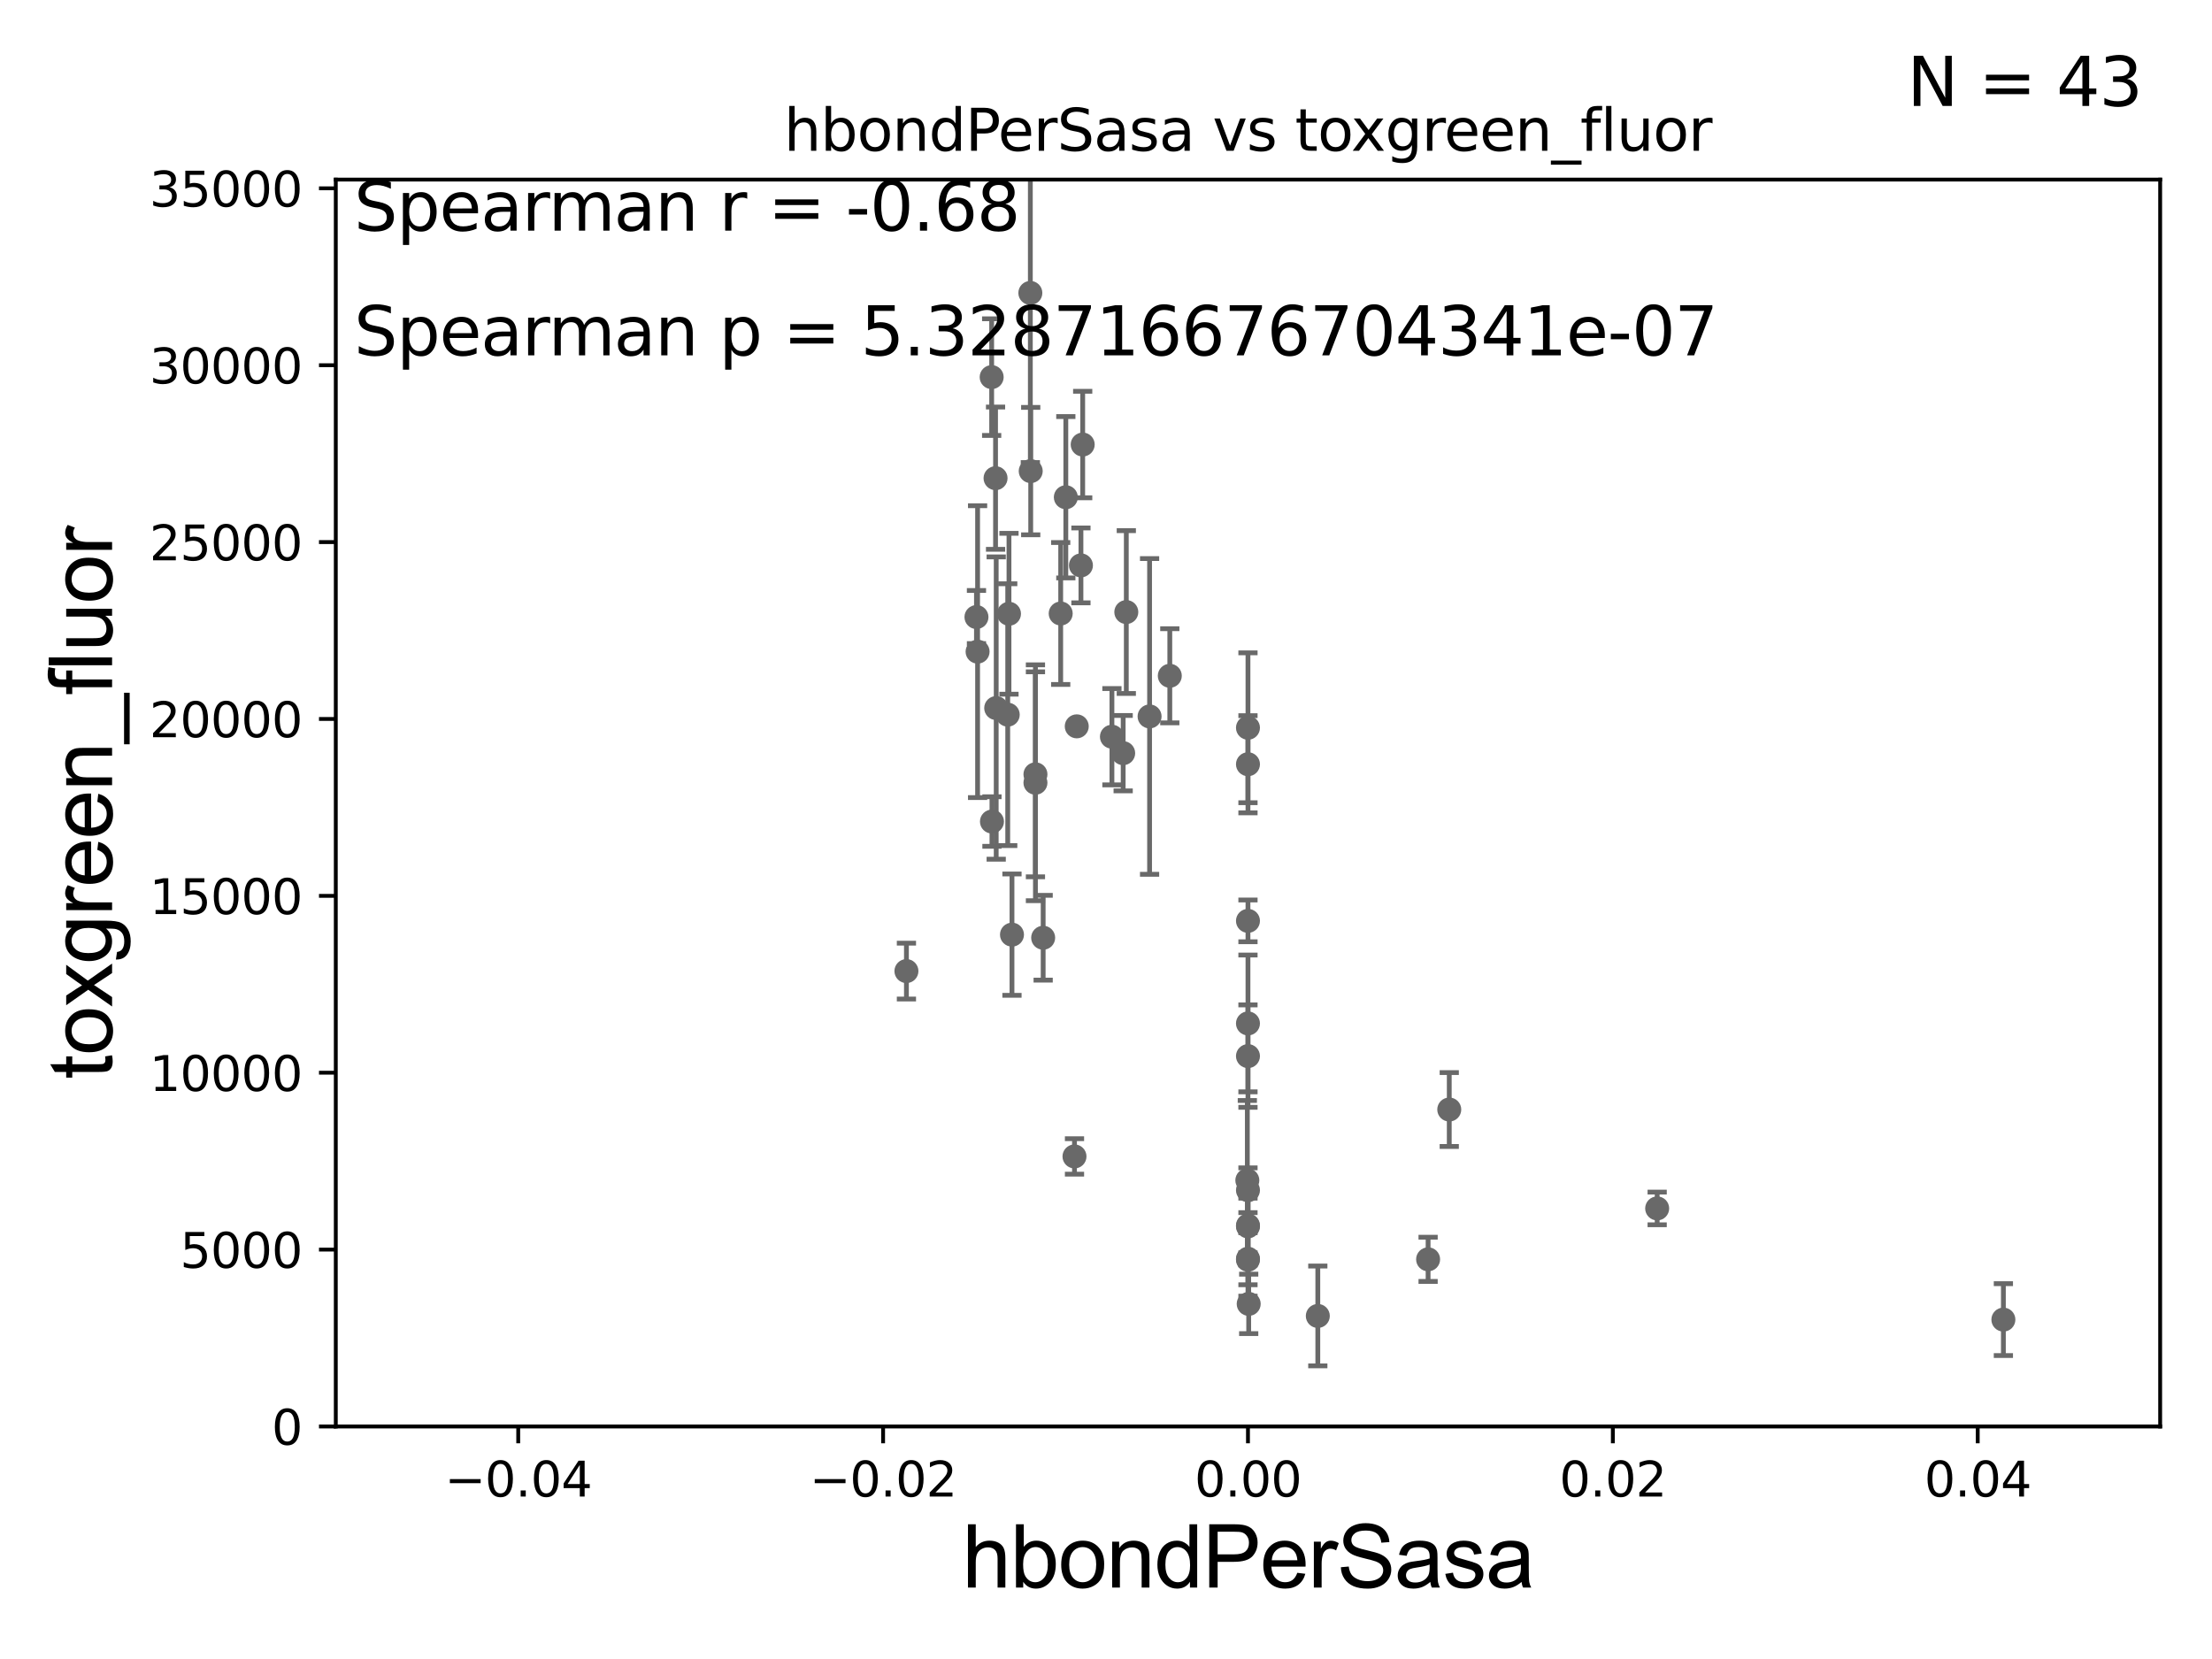 <?xml version="1.0" encoding="utf-8" standalone="no"?>
<!DOCTYPE svg PUBLIC "-//W3C//DTD SVG 1.1//EN"
  "http://www.w3.org/Graphics/SVG/1.1/DTD/svg11.dtd">
<svg xmlns:xlink="http://www.w3.org/1999/xlink" width="460.8pt" height="345.6pt" viewBox="0 0 460.8 345.6" xmlns="http://www.w3.org/2000/svg" version="1.1">
 <defs>
  <style type="text/css">*{stroke-linejoin: round; stroke-linecap: butt}</style>
 </defs>
 <g id="figure_1">
  <g id="patch_1">
   <path d="M 0 345.6 
L 460.8 345.6 
L 460.8 0 
L 0 0 
z
" style="fill: #ffffff"/>
  </g>
  <g id="axes_1">
   <g id="patch_2">
    <path d="M 69.95 297.16 
L 450 297.16 
L 450 37.411 
L 69.95 37.411 
z
" style="fill: #ffffff"/>
   </g>
   <g id="PathCollection_1">
    <defs>
     <path id="m11fe348f81" d="M 0 1.118 
C 0.297 1.118 0.581 1 0.791 0.791 
C 1 0.581 1.118 0.297 1.118 0 
C 1.118 -0.297 1 -0.581 0.791 -0.791 
C 0.581 -1 0.297 -1.118 0 -1.118 
C -0.297 -1.118 -0.581 -1 -0.791 -0.791 
C -1 -0.581 -1.118 -0.297 -1.118 0 
C -1.118 0.297 -1 0.581 -0.791 0.791 
C -0.581 1 -0.297 1.118 0 1.118 
z
" style="stroke: #696969"/>
    </defs>
    <g clip-path="url(#pf6b568d8c7)">
     <use xlink:href="#m11fe348f81" x="207.391" y="99.614" style="fill: #696969; stroke: #696969"/>
     <use xlink:href="#m11fe348f81" x="259.975" y="220.006" style="fill: #696969; stroke: #696969"/>
     <use xlink:href="#m11fe348f81" x="259.975" y="255.483" style="fill: #696969; stroke: #696969"/>
     <use xlink:href="#m11fe348f81" x="259.975" y="213.2" style="fill: #696969; stroke: #696969"/>
     <use xlink:href="#m11fe348f81" x="223.836" y="240.906" style="fill: #696969; stroke: #696969"/>
     <use xlink:href="#m11fe348f81" x="259.975" y="262.429" style="fill: #696969; stroke: #696969"/>
     <use xlink:href="#m11fe348f81" x="417.342" y="274.899" style="fill: #696969; stroke: #696969"/>
     <use xlink:href="#m11fe348f81" x="259.975" y="151.608" style="fill: #696969; stroke: #696969"/>
     <use xlink:href="#m11fe348f81" x="217.31" y="195.348" style="fill: #696969; stroke: #696969"/>
     <use xlink:href="#m11fe348f81" x="301.907" y="231.135" style="fill: #696969; stroke: #696969"/>
     <use xlink:href="#m11fe348f81" x="222.031" y="103.583" style="fill: #696969; stroke: #696969"/>
     <use xlink:href="#m11fe348f81" x="234.63" y="127.504" style="fill: #696969; stroke: #696969"/>
     <use xlink:href="#m11fe348f81" x="345.219" y="251.735" style="fill: #696969; stroke: #696969"/>
     <use xlink:href="#m11fe348f81" x="297.5" y="262.34" style="fill: #696969; stroke: #696969"/>
     <use xlink:href="#m11fe348f81" x="259.975" y="191.835" style="fill: #696969; stroke: #696969"/>
     <use xlink:href="#m11fe348f81" x="259.975" y="262.218" style="fill: #696969; stroke: #696969"/>
     <use xlink:href="#m11fe348f81" x="243.691" y="140.78" style="fill: #696969; stroke: #696969"/>
     <use xlink:href="#m11fe348f81" x="260.127" y="271.623" style="fill: #696969; stroke: #696969"/>
     <use xlink:href="#m11fe348f81" x="259.843" y="245.88" style="fill: #696969; stroke: #696969"/>
     <use xlink:href="#m11fe348f81" x="259.975" y="255.289" style="fill: #696969; stroke: #696969"/>
     <use xlink:href="#m11fe348f81" x="259.975" y="159.204" style="fill: #696969; stroke: #696969"/>
     <use xlink:href="#m11fe348f81" x="259.975" y="247.946" style="fill: #696969; stroke: #696969"/>
     <use xlink:href="#m11fe348f81" x="215.703" y="161.305" style="fill: #696969; stroke: #696969"/>
     <use xlink:href="#m11fe348f81" x="210.189" y="127.858" style="fill: #696969; stroke: #696969"/>
     <use xlink:href="#m11fe348f81" x="203.65" y="135.749" style="fill: #696969; stroke: #696969"/>
     <use xlink:href="#m11fe348f81" x="214.639" y="61.025" style="fill: #696969; stroke: #696969"/>
     <use xlink:href="#m11fe348f81" x="214.717" y="98.139" style="fill: #696969; stroke: #696969"/>
     <use xlink:href="#m11fe348f81" x="210.814" y="194.704" style="fill: #696969; stroke: #696969"/>
     <use xlink:href="#m11fe348f81" x="215.702" y="163.062" style="fill: #696969; stroke: #696969"/>
     <use xlink:href="#m11fe348f81" x="225.18" y="117.781" style="fill: #696969; stroke: #696969"/>
     <use xlink:href="#m11fe348f81" x="220.963" y="127.804" style="fill: #696969; stroke: #696969"/>
     <use xlink:href="#m11fe348f81" x="206.582" y="78.559" style="fill: #696969; stroke: #696969"/>
     <use xlink:href="#m11fe348f81" x="231.635" y="153.471" style="fill: #696969; stroke: #696969"/>
     <use xlink:href="#m11fe348f81" x="209.929" y="148.879" style="fill: #696969; stroke: #696969"/>
     <use xlink:href="#m11fe348f81" x="224.307" y="151.31" style="fill: #696969; stroke: #696969"/>
     <use xlink:href="#m11fe348f81" x="203.415" y="128.542" style="fill: #696969; stroke: #696969"/>
     <use xlink:href="#m11fe348f81" x="225.546" y="92.606" style="fill: #696969; stroke: #696969"/>
     <use xlink:href="#m11fe348f81" x="274.524" y="274.138" style="fill: #696969; stroke: #696969"/>
     <use xlink:href="#m11fe348f81" x="207.527" y="147.5" style="fill: #696969; stroke: #696969"/>
     <use xlink:href="#m11fe348f81" x="206.642" y="171.144" style="fill: #696969; stroke: #696969"/>
     <use xlink:href="#m11fe348f81" x="239.479" y="149.245" style="fill: #696969; stroke: #696969"/>
     <use xlink:href="#m11fe348f81" x="233.977" y="156.897" style="fill: #696969; stroke: #696969"/>
     <use xlink:href="#m11fe348f81" x="188.825" y="202.296" style="fill: #696969; stroke: #696969"/>
    </g>
   </g>
   <g id="matplotlib.axis_1">
    <g id="xtick_1">
     <g id="line2d_1">
      <defs>
       <path id="m1de3c38324" d="M 0 0 
L 0 3.5 
" style="stroke: #000000; stroke-width: 0.8"/>
      </defs>
      <g>
       <use xlink:href="#m1de3c38324" x="107.955" y="297.16" style="stroke: #000000; stroke-width: 0.8"/>
      </g>
     </g>
     <g id="text_1">
      <!-- −0.04 -->
      <g transform="translate(92.632 311.758)scale(0.1 -0.1)">
       <defs>
        <path id="DejaVuSans-2212" d="M 678 2272 
L 4684 2272 
L 4684 1741 
L 678 1741 
L 678 2272 
z
" transform="scale(0.016)"/>
        <path id="DejaVuSans-30" d="M 2034 4250 
Q 1547 4250 1301 3770 
Q 1056 3291 1056 2328 
Q 1056 1369 1301 889 
Q 1547 409 2034 409 
Q 2525 409 2770 889 
Q 3016 1369 3016 2328 
Q 3016 3291 2770 3770 
Q 2525 4250 2034 4250 
z
M 2034 4750 
Q 2819 4750 3233 4129 
Q 3647 3509 3647 2328 
Q 3647 1150 3233 529 
Q 2819 -91 2034 -91 
Q 1250 -91 836 529 
Q 422 1150 422 2328 
Q 422 3509 836 4129 
Q 1250 4750 2034 4750 
z
" transform="scale(0.016)"/>
        <path id="DejaVuSans-2e" d="M 684 794 
L 1344 794 
L 1344 0 
L 684 0 
L 684 794 
z
" transform="scale(0.016)"/>
        <path id="DejaVuSans-34" d="M 2419 4116 
L 825 1625 
L 2419 1625 
L 2419 4116 
z
M 2253 4666 
L 3047 4666 
L 3047 1625 
L 3713 1625 
L 3713 1100 
L 3047 1100 
L 3047 0 
L 2419 0 
L 2419 1100 
L 313 1100 
L 313 1709 
L 2253 4666 
z
" transform="scale(0.016)"/>
       </defs>
       <use xlink:href="#DejaVuSans-2212"/>
       <use xlink:href="#DejaVuSans-30" x="83.789"/>
       <use xlink:href="#DejaVuSans-2e" x="147.412"/>
       <use xlink:href="#DejaVuSans-30" x="179.199"/>
       <use xlink:href="#DejaVuSans-34" x="242.822"/>
      </g>
     </g>
    </g>
    <g id="xtick_2">
     <g id="line2d_2">
      <g>
       <use xlink:href="#m1de3c38324" x="183.965" y="297.16" style="stroke: #000000; stroke-width: 0.8"/>
      </g>
     </g>
     <g id="text_2">
      <!-- −0.02 -->
      <g transform="translate(168.642 311.758)scale(0.1 -0.1)">
       <defs>
        <path id="DejaVuSans-32" d="M 1228 531 
L 3431 531 
L 3431 0 
L 469 0 
L 469 531 
Q 828 903 1448 1529 
Q 2069 2156 2228 2338 
Q 2531 2678 2651 2914 
Q 2772 3150 2772 3378 
Q 2772 3750 2511 3984 
Q 2250 4219 1831 4219 
Q 1534 4219 1204 4116 
Q 875 4013 500 3803 
L 500 4441 
Q 881 4594 1212 4672 
Q 1544 4750 1819 4750 
Q 2544 4750 2975 4387 
Q 3406 4025 3406 3419 
Q 3406 3131 3298 2873 
Q 3191 2616 2906 2266 
Q 2828 2175 2409 1742 
Q 1991 1309 1228 531 
z
" transform="scale(0.016)"/>
       </defs>
       <use xlink:href="#DejaVuSans-2212"/>
       <use xlink:href="#DejaVuSans-30" x="83.789"/>
       <use xlink:href="#DejaVuSans-2e" x="147.412"/>
       <use xlink:href="#DejaVuSans-30" x="179.199"/>
       <use xlink:href="#DejaVuSans-32" x="242.822"/>
      </g>
     </g>
    </g>
    <g id="xtick_3">
     <g id="line2d_3">
      <g>
       <use xlink:href="#m1de3c38324" x="259.975" y="297.16" style="stroke: #000000; stroke-width: 0.8"/>
      </g>
     </g>
     <g id="text_3">
      <!-- 0.00 -->
      <g transform="translate(248.842 311.758)scale(0.1 -0.1)">
       <use xlink:href="#DejaVuSans-30"/>
       <use xlink:href="#DejaVuSans-2e" x="63.623"/>
       <use xlink:href="#DejaVuSans-30" x="95.41"/>
       <use xlink:href="#DejaVuSans-30" x="159.033"/>
      </g>
     </g>
    </g>
    <g id="xtick_4">
     <g id="line2d_4">
      <g>
       <use xlink:href="#m1de3c38324" x="335.985" y="297.16" style="stroke: #000000; stroke-width: 0.8"/>
      </g>
     </g>
     <g id="text_4">
      <!-- 0.02 -->
      <g transform="translate(324.852 311.758)scale(0.1 -0.1)">
       <use xlink:href="#DejaVuSans-30"/>
       <use xlink:href="#DejaVuSans-2e" x="63.623"/>
       <use xlink:href="#DejaVuSans-30" x="95.41"/>
       <use xlink:href="#DejaVuSans-32" x="159.033"/>
      </g>
     </g>
    </g>
    <g id="xtick_5">
     <g id="line2d_5">
      <g>
       <use xlink:href="#m1de3c38324" x="411.995" y="297.16" style="stroke: #000000; stroke-width: 0.8"/>
      </g>
     </g>
     <g id="text_5">
      <!-- 0.04 -->
      <g transform="translate(400.862 311.758)scale(0.1 -0.1)">
       <use xlink:href="#DejaVuSans-30"/>
       <use xlink:href="#DejaVuSans-2e" x="63.623"/>
       <use xlink:href="#DejaVuSans-30" x="95.41"/>
       <use xlink:href="#DejaVuSans-34" x="159.033"/>
      </g>
     </g>
    </g>
    <g id="text_6">
     <!-- hbondPerSasa -->
     <g transform="translate(200.433 330.722)scale(0.18 -0.18)">
      <defs>
       <path id="ArialMT-68" d="M 422 0 
L 422 4581 
L 984 4581 
L 984 2938 
Q 1378 3394 1978 3394 
Q 2347 3394 2619 3248 
Q 2891 3103 3008 2847 
Q 3125 2591 3125 2103 
L 3125 0 
L 2563 0 
L 2563 2103 
Q 2563 2525 2380 2717 
Q 2197 2909 1863 2909 
Q 1613 2909 1392 2779 
Q 1172 2650 1078 2428 
Q 984 2206 984 1816 
L 984 0 
L 422 0 
z
" transform="scale(0.016)"/>
       <path id="ArialMT-62" d="M 941 0 
L 419 0 
L 419 4581 
L 981 4581 
L 981 2947 
Q 1338 3394 1891 3394 
Q 2197 3394 2470 3270 
Q 2744 3147 2920 2923 
Q 3097 2700 3197 2384 
Q 3297 2069 3297 1709 
Q 3297 856 2875 390 
Q 2453 -75 1863 -75 
Q 1275 -75 941 416 
L 941 0 
z
M 934 1684 
Q 934 1088 1097 822 
Q 1363 388 1816 388 
Q 2184 388 2453 708 
Q 2722 1028 2722 1663 
Q 2722 2313 2464 2622 
Q 2206 2931 1841 2931 
Q 1472 2931 1203 2611 
Q 934 2291 934 1684 
z
" transform="scale(0.016)"/>
       <path id="ArialMT-6f" d="M 213 1659 
Q 213 2581 725 3025 
Q 1153 3394 1769 3394 
Q 2453 3394 2887 2945 
Q 3322 2497 3322 1706 
Q 3322 1066 3130 698 
Q 2938 331 2570 128 
Q 2203 -75 1769 -75 
Q 1072 -75 642 372 
Q 213 819 213 1659 
z
M 791 1659 
Q 791 1022 1069 705 
Q 1347 388 1769 388 
Q 2188 388 2466 706 
Q 2744 1025 2744 1678 
Q 2744 2294 2464 2611 
Q 2184 2928 1769 2928 
Q 1347 2928 1069 2612 
Q 791 2297 791 1659 
z
" transform="scale(0.016)"/>
       <path id="ArialMT-6e" d="M 422 0 
L 422 3319 
L 928 3319 
L 928 2847 
Q 1294 3394 1984 3394 
Q 2284 3394 2536 3286 
Q 2788 3178 2913 3003 
Q 3038 2828 3088 2588 
Q 3119 2431 3119 2041 
L 3119 0 
L 2556 0 
L 2556 2019 
Q 2556 2363 2490 2533 
Q 2425 2703 2258 2804 
Q 2091 2906 1866 2906 
Q 1506 2906 1245 2678 
Q 984 2450 984 1813 
L 984 0 
L 422 0 
z
" transform="scale(0.016)"/>
       <path id="ArialMT-64" d="M 2575 0 
L 2575 419 
Q 2259 -75 1647 -75 
Q 1250 -75 917 144 
Q 584 363 401 755 
Q 219 1147 219 1656 
Q 219 2153 384 2558 
Q 550 2963 881 3178 
Q 1213 3394 1622 3394 
Q 1922 3394 2156 3267 
Q 2391 3141 2538 2938 
L 2538 4581 
L 3097 4581 
L 3097 0 
L 2575 0 
z
M 797 1656 
Q 797 1019 1065 703 
Q 1334 388 1700 388 
Q 2069 388 2326 689 
Q 2584 991 2584 1609 
Q 2584 2291 2321 2609 
Q 2059 2928 1675 2928 
Q 1300 2928 1048 2622 
Q 797 2316 797 1656 
z
" transform="scale(0.016)"/>
       <path id="ArialMT-50" d="M 494 0 
L 494 4581 
L 2222 4581 
Q 2678 4581 2919 4538 
Q 3256 4481 3484 4323 
Q 3713 4166 3852 3881 
Q 3991 3597 3991 3256 
Q 3991 2672 3619 2267 
Q 3247 1863 2275 1863 
L 1100 1863 
L 1100 0 
L 494 0 
z
M 1100 2403 
L 2284 2403 
Q 2872 2403 3119 2622 
Q 3366 2841 3366 3238 
Q 3366 3525 3220 3729 
Q 3075 3934 2838 4000 
Q 2684 4041 2272 4041 
L 1100 4041 
L 1100 2403 
z
" transform="scale(0.016)"/>
       <path id="ArialMT-65" d="M 2694 1069 
L 3275 997 
Q 3138 488 2766 206 
Q 2394 -75 1816 -75 
Q 1088 -75 661 373 
Q 234 822 234 1631 
Q 234 2469 665 2931 
Q 1097 3394 1784 3394 
Q 2450 3394 2872 2941 
Q 3294 2488 3294 1666 
Q 3294 1616 3291 1516 
L 816 1516 
Q 847 969 1125 678 
Q 1403 388 1819 388 
Q 2128 388 2347 550 
Q 2566 713 2694 1069 
z
M 847 1978 
L 2700 1978 
Q 2663 2397 2488 2606 
Q 2219 2931 1791 2931 
Q 1403 2931 1139 2672 
Q 875 2413 847 1978 
z
" transform="scale(0.016)"/>
       <path id="ArialMT-72" d="M 416 0 
L 416 3319 
L 922 3319 
L 922 2816 
Q 1116 3169 1280 3281 
Q 1444 3394 1641 3394 
Q 1925 3394 2219 3213 
L 2025 2691 
Q 1819 2813 1613 2813 
Q 1428 2813 1281 2702 
Q 1134 2591 1072 2394 
Q 978 2094 978 1738 
L 978 0 
L 416 0 
z
" transform="scale(0.016)"/>
       <path id="ArialMT-53" d="M 288 1472 
L 859 1522 
Q 900 1178 1048 958 
Q 1197 738 1509 602 
Q 1822 466 2213 466 
Q 2559 466 2825 569 
Q 3091 672 3220 851 
Q 3350 1031 3350 1244 
Q 3350 1459 3225 1620 
Q 3100 1781 2813 1891 
Q 2628 1963 1997 2114 
Q 1366 2266 1113 2400 
Q 784 2572 623 2826 
Q 463 3081 463 3397 
Q 463 3744 659 4045 
Q 856 4347 1234 4503 
Q 1613 4659 2075 4659 
Q 2584 4659 2973 4495 
Q 3363 4331 3572 4012 
Q 3781 3694 3797 3291 
L 3216 3247 
Q 3169 3681 2898 3903 
Q 2628 4125 2100 4125 
Q 1550 4125 1298 3923 
Q 1047 3722 1047 3438 
Q 1047 3191 1225 3031 
Q 1400 2872 2139 2705 
Q 2878 2538 3153 2413 
Q 3553 2228 3743 1945 
Q 3934 1663 3934 1294 
Q 3934 928 3725 604 
Q 3516 281 3123 101 
Q 2731 -78 2241 -78 
Q 1619 -78 1198 103 
Q 778 284 539 648 
Q 300 1013 288 1472 
z
" transform="scale(0.016)"/>
       <path id="ArialMT-61" d="M 2588 409 
Q 2275 144 1986 34 
Q 1697 -75 1366 -75 
Q 819 -75 525 192 
Q 231 459 231 875 
Q 231 1119 342 1320 
Q 453 1522 633 1644 
Q 813 1766 1038 1828 
Q 1203 1872 1538 1913 
Q 2219 1994 2541 2106 
Q 2544 2222 2544 2253 
Q 2544 2597 2384 2738 
Q 2169 2928 1744 2928 
Q 1347 2928 1158 2789 
Q 969 2650 878 2297 
L 328 2372 
Q 403 2725 575 2942 
Q 747 3159 1072 3276 
Q 1397 3394 1825 3394 
Q 2250 3394 2515 3294 
Q 2781 3194 2906 3042 
Q 3031 2891 3081 2659 
Q 3109 2516 3109 2141 
L 3109 1391 
Q 3109 606 3145 398 
Q 3181 191 3288 0 
L 2700 0 
Q 2613 175 2588 409 
z
M 2541 1666 
Q 2234 1541 1622 1453 
Q 1275 1403 1131 1340 
Q 988 1278 909 1158 
Q 831 1038 831 891 
Q 831 666 1001 516 
Q 1172 366 1500 366 
Q 1825 366 2078 508 
Q 2331 650 2450 897 
Q 2541 1088 2541 1459 
L 2541 1666 
z
" transform="scale(0.016)"/>
       <path id="ArialMT-73" d="M 197 991 
L 753 1078 
Q 800 744 1014 566 
Q 1228 388 1613 388 
Q 2000 388 2187 545 
Q 2375 703 2375 916 
Q 2375 1106 2209 1216 
Q 2094 1291 1634 1406 
Q 1016 1563 777 1677 
Q 538 1791 414 1992 
Q 291 2194 291 2438 
Q 291 2659 392 2848 
Q 494 3038 669 3163 
Q 800 3259 1026 3326 
Q 1253 3394 1513 3394 
Q 1903 3394 2198 3281 
Q 2494 3169 2634 2976 
Q 2775 2784 2828 2463 
L 2278 2388 
Q 2241 2644 2061 2787 
Q 1881 2931 1553 2931 
Q 1166 2931 1000 2803 
Q 834 2675 834 2503 
Q 834 2394 903 2306 
Q 972 2216 1119 2156 
Q 1203 2125 1616 2013 
Q 2213 1853 2448 1751 
Q 2684 1650 2818 1456 
Q 2953 1263 2953 975 
Q 2953 694 2789 445 
Q 2625 197 2315 61 
Q 2006 -75 1616 -75 
Q 969 -75 630 194 
Q 291 463 197 991 
z
" transform="scale(0.016)"/>
      </defs>
      <use xlink:href="#ArialMT-68"/>
      <use xlink:href="#ArialMT-62" x="55.615"/>
      <use xlink:href="#ArialMT-6f" x="111.23"/>
      <use xlink:href="#ArialMT-6e" x="166.846"/>
      <use xlink:href="#ArialMT-64" x="222.461"/>
      <use xlink:href="#ArialMT-50" x="278.076"/>
      <use xlink:href="#ArialMT-65" x="344.775"/>
      <use xlink:href="#ArialMT-72" x="400.391"/>
      <use xlink:href="#ArialMT-53" x="433.691"/>
      <use xlink:href="#ArialMT-61" x="500.391"/>
      <use xlink:href="#ArialMT-73" x="556.006"/>
      <use xlink:href="#ArialMT-61" x="606.006"/>
     </g>
    </g>
   </g>
   <g id="matplotlib.axis_2">
    <g id="ytick_1">
     <g id="line2d_6">
      <defs>
       <path id="ma6aee18d76" d="M 0 0 
L -3.5 0 
" style="stroke: #000000; stroke-width: 0.8"/>
      </defs>
      <g>
       <use xlink:href="#ma6aee18d76" x="69.95" y="297.16" style="stroke: #000000; stroke-width: 0.8"/>
      </g>
     </g>
     <g id="text_7">
      <!-- 0 -->
      <g transform="translate(56.587 300.959)scale(0.1 -0.1)">
       <use xlink:href="#DejaVuSans-30"/>
      </g>
     </g>
    </g>
    <g id="ytick_2">
     <g id="line2d_7">
      <g>
       <use xlink:href="#ma6aee18d76" x="69.95" y="260.313" style="stroke: #000000; stroke-width: 0.8"/>
      </g>
     </g>
     <g id="text_8">
      <!-- 5000 -->
      <g transform="translate(37.5 264.112)scale(0.1 -0.1)">
       <defs>
        <path id="DejaVuSans-35" d="M 691 4666 
L 3169 4666 
L 3169 4134 
L 1269 4134 
L 1269 2991 
Q 1406 3038 1543 3061 
Q 1681 3084 1819 3084 
Q 2600 3084 3056 2656 
Q 3513 2228 3513 1497 
Q 3513 744 3044 326 
Q 2575 -91 1722 -91 
Q 1428 -91 1123 -41 
Q 819 9 494 109 
L 494 744 
Q 775 591 1075 516 
Q 1375 441 1709 441 
Q 2250 441 2565 725 
Q 2881 1009 2881 1497 
Q 2881 1984 2565 2268 
Q 2250 2553 1709 2553 
Q 1456 2553 1204 2497 
Q 953 2441 691 2322 
L 691 4666 
z
" transform="scale(0.016)"/>
       </defs>
       <use xlink:href="#DejaVuSans-35"/>
       <use xlink:href="#DejaVuSans-30" x="63.623"/>
       <use xlink:href="#DejaVuSans-30" x="127.246"/>
       <use xlink:href="#DejaVuSans-30" x="190.869"/>
      </g>
     </g>
    </g>
    <g id="ytick_3">
     <g id="line2d_8">
      <g>
       <use xlink:href="#ma6aee18d76" x="69.95" y="223.467" style="stroke: #000000; stroke-width: 0.8"/>
      </g>
     </g>
     <g id="text_9">
      <!-- 10000 -->
      <g transform="translate(31.137 227.266)scale(0.1 -0.1)">
       <defs>
        <path id="DejaVuSans-31" d="M 794 531 
L 1825 531 
L 1825 4091 
L 703 3866 
L 703 4441 
L 1819 4666 
L 2450 4666 
L 2450 531 
L 3481 531 
L 3481 0 
L 794 0 
L 794 531 
z
" transform="scale(0.016)"/>
       </defs>
       <use xlink:href="#DejaVuSans-31"/>
       <use xlink:href="#DejaVuSans-30" x="63.623"/>
       <use xlink:href="#DejaVuSans-30" x="127.246"/>
       <use xlink:href="#DejaVuSans-30" x="190.869"/>
       <use xlink:href="#DejaVuSans-30" x="254.492"/>
      </g>
     </g>
    </g>
    <g id="ytick_4">
     <g id="line2d_9">
      <g>
       <use xlink:href="#ma6aee18d76" x="69.95" y="186.62" style="stroke: #000000; stroke-width: 0.8"/>
      </g>
     </g>
     <g id="text_10">
      <!-- 15000 -->
      <g transform="translate(31.137 190.419)scale(0.1 -0.1)">
       <use xlink:href="#DejaVuSans-31"/>
       <use xlink:href="#DejaVuSans-35" x="63.623"/>
       <use xlink:href="#DejaVuSans-30" x="127.246"/>
       <use xlink:href="#DejaVuSans-30" x="190.869"/>
       <use xlink:href="#DejaVuSans-30" x="254.492"/>
      </g>
     </g>
    </g>
    <g id="ytick_5">
     <g id="line2d_10">
      <g>
       <use xlink:href="#ma6aee18d76" x="69.95" y="149.773" style="stroke: #000000; stroke-width: 0.8"/>
      </g>
     </g>
     <g id="text_11">
      <!-- 20000 -->
      <g transform="translate(31.137 153.572)scale(0.1 -0.1)">
       <use xlink:href="#DejaVuSans-32"/>
       <use xlink:href="#DejaVuSans-30" x="63.623"/>
       <use xlink:href="#DejaVuSans-30" x="127.246"/>
       <use xlink:href="#DejaVuSans-30" x="190.869"/>
       <use xlink:href="#DejaVuSans-30" x="254.492"/>
      </g>
     </g>
    </g>
    <g id="ytick_6">
     <g id="line2d_11">
      <g>
       <use xlink:href="#ma6aee18d76" x="69.95" y="112.926" style="stroke: #000000; stroke-width: 0.8"/>
      </g>
     </g>
     <g id="text_12">
      <!-- 25000 -->
      <g transform="translate(31.137 116.726)scale(0.1 -0.1)">
       <use xlink:href="#DejaVuSans-32"/>
       <use xlink:href="#DejaVuSans-35" x="63.623"/>
       <use xlink:href="#DejaVuSans-30" x="127.246"/>
       <use xlink:href="#DejaVuSans-30" x="190.869"/>
       <use xlink:href="#DejaVuSans-30" x="254.492"/>
      </g>
     </g>
    </g>
    <g id="ytick_7">
     <g id="line2d_12">
      <g>
       <use xlink:href="#ma6aee18d76" x="69.95" y="76.08" style="stroke: #000000; stroke-width: 0.8"/>
      </g>
     </g>
     <g id="text_13">
      <!-- 30000 -->
      <g transform="translate(31.137 79.879)scale(0.1 -0.1)">
       <defs>
        <path id="DejaVuSans-33" d="M 2597 2516 
Q 3050 2419 3304 2112 
Q 3559 1806 3559 1356 
Q 3559 666 3084 287 
Q 2609 -91 1734 -91 
Q 1441 -91 1130 -33 
Q 819 25 488 141 
L 488 750 
Q 750 597 1062 519 
Q 1375 441 1716 441 
Q 2309 441 2620 675 
Q 2931 909 2931 1356 
Q 2931 1769 2642 2001 
Q 2353 2234 1838 2234 
L 1294 2234 
L 1294 2753 
L 1863 2753 
Q 2328 2753 2575 2939 
Q 2822 3125 2822 3475 
Q 2822 3834 2567 4026 
Q 2313 4219 1838 4219 
Q 1578 4219 1281 4162 
Q 984 4106 628 3988 
L 628 4550 
Q 988 4650 1302 4700 
Q 1616 4750 1894 4750 
Q 2613 4750 3031 4423 
Q 3450 4097 3450 3541 
Q 3450 3153 3228 2886 
Q 3006 2619 2597 2516 
z
" transform="scale(0.016)"/>
       </defs>
       <use xlink:href="#DejaVuSans-33"/>
       <use xlink:href="#DejaVuSans-30" x="63.623"/>
       <use xlink:href="#DejaVuSans-30" x="127.246"/>
       <use xlink:href="#DejaVuSans-30" x="190.869"/>
       <use xlink:href="#DejaVuSans-30" x="254.492"/>
      </g>
     </g>
    </g>
    <g id="ytick_8">
     <g id="line2d_13">
      <g>
       <use xlink:href="#ma6aee18d76" x="69.95" y="39.233" style="stroke: #000000; stroke-width: 0.8"/>
      </g>
     </g>
     <g id="text_14">
      <!-- 35000 -->
      <g transform="translate(31.137 43.032)scale(0.1 -0.1)">
       <use xlink:href="#DejaVuSans-33"/>
       <use xlink:href="#DejaVuSans-35" x="63.623"/>
       <use xlink:href="#DejaVuSans-30" x="127.246"/>
       <use xlink:href="#DejaVuSans-30" x="190.869"/>
       <use xlink:href="#DejaVuSans-30" x="254.492"/>
      </g>
     </g>
    </g>
    <g id="text_15">
     <!-- toxgreen_fluor -->
     <g transform="translate(23.349 224.818)rotate(-90)scale(0.18 -0.18)">
      <defs>
       <path id="ArialMT-74" d="M 1650 503 
L 1731 6 
Q 1494 -44 1306 -44 
Q 1000 -44 831 53 
Q 663 150 594 308 
Q 525 466 525 972 
L 525 2881 
L 113 2881 
L 113 3319 
L 525 3319 
L 525 4141 
L 1084 4478 
L 1084 3319 
L 1650 3319 
L 1650 2881 
L 1084 2881 
L 1084 941 
Q 1084 700 1114 631 
Q 1144 563 1211 522 
Q 1278 481 1403 481 
Q 1497 481 1650 503 
z
" transform="scale(0.016)"/>
       <path id="ArialMT-78" d="M 47 0 
L 1259 1725 
L 138 3319 
L 841 3319 
L 1350 2541 
Q 1494 2319 1581 2169 
Q 1719 2375 1834 2534 
L 2394 3319 
L 3066 3319 
L 1919 1756 
L 3153 0 
L 2463 0 
L 1781 1031 
L 1600 1309 
L 728 0 
L 47 0 
z
" transform="scale(0.016)"/>
       <path id="ArialMT-67" d="M 319 -275 
L 866 -356 
Q 900 -609 1056 -725 
Q 1266 -881 1628 -881 
Q 2019 -881 2231 -725 
Q 2444 -569 2519 -288 
Q 2563 -116 2559 434 
Q 2191 0 1641 0 
Q 956 0 581 494 
Q 206 988 206 1678 
Q 206 2153 378 2554 
Q 550 2956 876 3175 
Q 1203 3394 1644 3394 
Q 2231 3394 2613 2919 
L 2613 3319 
L 3131 3319 
L 3131 450 
Q 3131 -325 2973 -648 
Q 2816 -972 2473 -1159 
Q 2131 -1347 1631 -1347 
Q 1038 -1347 672 -1080 
Q 306 -813 319 -275 
z
M 784 1719 
Q 784 1066 1043 766 
Q 1303 466 1694 466 
Q 2081 466 2343 764 
Q 2606 1063 2606 1700 
Q 2606 2309 2336 2618 
Q 2066 2928 1684 2928 
Q 1309 2928 1046 2623 
Q 784 2319 784 1719 
z
" transform="scale(0.016)"/>
       <path id="ArialMT-5f" d="M -97 -1272 
L -97 -866 
L 3631 -866 
L 3631 -1272 
L -97 -1272 
z
" transform="scale(0.016)"/>
       <path id="ArialMT-66" d="M 556 0 
L 556 2881 
L 59 2881 
L 59 3319 
L 556 3319 
L 556 3672 
Q 556 4006 616 4169 
Q 697 4388 901 4523 
Q 1106 4659 1475 4659 
Q 1713 4659 2000 4603 
L 1916 4113 
Q 1741 4144 1584 4144 
Q 1328 4144 1222 4034 
Q 1116 3925 1116 3625 
L 1116 3319 
L 1763 3319 
L 1763 2881 
L 1116 2881 
L 1116 0 
L 556 0 
z
" transform="scale(0.016)"/>
       <path id="ArialMT-6c" d="M 409 0 
L 409 4581 
L 972 4581 
L 972 0 
L 409 0 
z
" transform="scale(0.016)"/>
       <path id="ArialMT-75" d="M 2597 0 
L 2597 488 
Q 2209 -75 1544 -75 
Q 1250 -75 995 37 
Q 741 150 617 320 
Q 494 491 444 738 
Q 409 903 409 1263 
L 409 3319 
L 972 3319 
L 972 1478 
Q 972 1038 1006 884 
Q 1059 663 1231 536 
Q 1403 409 1656 409 
Q 1909 409 2131 539 
Q 2353 669 2445 892 
Q 2538 1116 2538 1541 
L 2538 3319 
L 3100 3319 
L 3100 0 
L 2597 0 
z
" transform="scale(0.016)"/>
      </defs>
      <use xlink:href="#ArialMT-74"/>
      <use xlink:href="#ArialMT-6f" x="27.783"/>
      <use xlink:href="#ArialMT-78" x="83.398"/>
      <use xlink:href="#ArialMT-67" x="133.398"/>
      <use xlink:href="#ArialMT-72" x="189.014"/>
      <use xlink:href="#ArialMT-65" x="222.314"/>
      <use xlink:href="#ArialMT-65" x="277.93"/>
      <use xlink:href="#ArialMT-6e" x="333.545"/>
      <use xlink:href="#ArialMT-5f" x="389.16"/>
      <use xlink:href="#ArialMT-66" x="444.775"/>
      <use xlink:href="#ArialMT-6c" x="472.559"/>
      <use xlink:href="#ArialMT-75" x="494.775"/>
      <use xlink:href="#ArialMT-6f" x="550.391"/>
      <use xlink:href="#ArialMT-72" x="606.006"/>
     </g>
    </g>
   </g>
   <g id="LineCollection_1">
    <path d="M 207.391 114.436 
L 207.391 84.791 
" clip-path="url(#pf6b568d8c7)" style="fill: none; stroke: #696969"/>
    <path d="M 259.975 230.674 
L 259.975 209.338 
" clip-path="url(#pf6b568d8c7)" style="fill: none; stroke: #696969"/>
    <path d="M 259.975 263.524 
L 259.975 247.443 
" clip-path="url(#pf6b568d8c7)" style="fill: none; stroke: #696969"/>
    <path d="M 259.975 227.45 
L 259.975 198.95 
" clip-path="url(#pf6b568d8c7)" style="fill: none; stroke: #696969"/>
    <path d="M 223.836 244.596 
L 223.836 237.215 
" clip-path="url(#pf6b568d8c7)" style="fill: none; stroke: #696969"/>
    <path d="M 259.975 270.011 
L 259.975 254.847 
" clip-path="url(#pf6b568d8c7)" style="fill: none; stroke: #696969"/>
    <path d="M 417.342 282.387 
L 417.342 267.411 
" clip-path="url(#pf6b568d8c7)" style="fill: none; stroke: #696969"/>
    <path d="M 259.975 167.218 
L 259.975 135.999 
" clip-path="url(#pf6b568d8c7)" style="fill: none; stroke: #696969"/>
    <path d="M 217.31 204.179 
L 217.31 186.517 
" clip-path="url(#pf6b568d8c7)" style="fill: none; stroke: #696969"/>
    <path d="M 301.907 238.83 
L 301.907 223.44 
" clip-path="url(#pf6b568d8c7)" style="fill: none; stroke: #696969"/>
    <path d="M 222.031 120.391 
L 222.031 86.776 
" clip-path="url(#pf6b568d8c7)" style="fill: none; stroke: #696969"/>
    <path d="M 234.63 144.466 
L 234.63 110.543 
" clip-path="url(#pf6b568d8c7)" style="fill: none; stroke: #696969"/>
    <path d="M 345.219 255.138 
L 345.219 248.331 
" clip-path="url(#pf6b568d8c7)" style="fill: none; stroke: #696969"/>
    <path d="M 297.5 266.944 
L 297.5 257.736 
" clip-path="url(#pf6b568d8c7)" style="fill: none; stroke: #696969"/>
    <path d="M 259.975 196.186 
L 259.975 187.485 
" clip-path="url(#pf6b568d8c7)" style="fill: none; stroke: #696969"/>
    <path d="M 259.975 267.638 
L 259.975 256.798 
" clip-path="url(#pf6b568d8c7)" style="fill: none; stroke: #696969"/>
    <path d="M 243.691 150.586 
L 243.691 130.974 
" clip-path="url(#pf6b568d8c7)" style="fill: none; stroke: #696969"/>
    <path d="M 260.127 277.811 
L 260.127 265.434 
" clip-path="url(#pf6b568d8c7)" style="fill: none; stroke: #696969"/>
    <path d="M 259.843 262.514 
L 259.843 229.247 
" clip-path="url(#pf6b568d8c7)" style="fill: none; stroke: #696969"/>
    <path d="M 259.975 260.981 
L 259.975 249.597 
" clip-path="url(#pf6b568d8c7)" style="fill: none; stroke: #696969"/>
    <path d="M 259.975 169.327 
L 259.975 149.081 
" clip-path="url(#pf6b568d8c7)" style="fill: none; stroke: #696969"/>
    <path d="M 259.975 252.608 
L 259.975 243.283 
" clip-path="url(#pf6b568d8c7)" style="fill: none; stroke: #696969"/>
    <path d="M 215.703 182.658 
L 215.703 139.952 
" clip-path="url(#pf6b568d8c7)" style="fill: none; stroke: #696969"/>
    <path d="M 210.189 144.611 
L 210.189 111.105 
" clip-path="url(#pf6b568d8c7)" style="fill: none; stroke: #696969"/>
    <path d="M 203.65 166.151 
L 203.65 105.348 
" clip-path="url(#pf6b568d8c7)" style="fill: none; stroke: #696969"/>
    <path d="M 214.639 96.355 
L 214.639 25.695 
" clip-path="url(#pf6b568d8c7)" style="fill: none; stroke: #696969"/>
    <path d="M 214.717 111.411 
L 214.717 84.868 
" clip-path="url(#pf6b568d8c7)" style="fill: none; stroke: #696969"/>
    <path d="M 210.814 207.343 
L 210.814 182.066 
" clip-path="url(#pf6b568d8c7)" style="fill: none; stroke: #696969"/>
    <path d="M 215.702 187.628 
L 215.702 138.496 
" clip-path="url(#pf6b568d8c7)" style="fill: none; stroke: #696969"/>
    <path d="M 225.18 125.583 
L 225.18 109.98 
" clip-path="url(#pf6b568d8c7)" style="fill: none; stroke: #696969"/>
    <path d="M 220.963 142.585 
L 220.963 113.023 
" clip-path="url(#pf6b568d8c7)" style="fill: none; stroke: #696969"/>
    <path d="M 206.582 90.71 
L 206.582 66.407 
" clip-path="url(#pf6b568d8c7)" style="fill: none; stroke: #696969"/>
    <path d="M 231.635 163.505 
L 231.635 143.438 
" clip-path="url(#pf6b568d8c7)" style="fill: none; stroke: #696969"/>
    <path d="M 209.929 176.148 
L 209.929 121.61 
" clip-path="url(#pf6b568d8c7)" style="fill: none; stroke: #696969"/>
    <path d="M 224.307 151.813 
L 224.307 150.807 
" clip-path="url(#pf6b568d8c7)" style="fill: none; stroke: #696969"/>
    <path d="M 203.415 134.072 
L 203.415 123.012 
" clip-path="url(#pf6b568d8c7)" style="fill: none; stroke: #696969"/>
    <path d="M 225.546 103.699 
L 225.546 81.513 
" clip-path="url(#pf6b568d8c7)" style="fill: none; stroke: #696969"/>
    <path d="M 274.524 284.537 
L 274.524 263.738 
" clip-path="url(#pf6b568d8c7)" style="fill: none; stroke: #696969"/>
    <path d="M 207.527 178.987 
L 207.527 116.012 
" clip-path="url(#pf6b568d8c7)" style="fill: none; stroke: #696969"/>
    <path d="M 206.642 176.306 
L 206.642 165.982 
" clip-path="url(#pf6b568d8c7)" style="fill: none; stroke: #696969"/>
    <path d="M 239.479 182.133 
L 239.479 116.358 
" clip-path="url(#pf6b568d8c7)" style="fill: none; stroke: #696969"/>
    <path d="M 233.977 164.75 
L 233.977 149.044 
" clip-path="url(#pf6b568d8c7)" style="fill: none; stroke: #696969"/>
    <path d="M 188.825 208.116 
L 188.825 196.477 
" clip-path="url(#pf6b568d8c7)" style="fill: none; stroke: #696969"/>
   </g>
   <g id="line2d_14">
    <defs>
     <path id="ma102ace17b" d="M 2 0 
L -2 -0 
" style="stroke: #696969"/>
    </defs>
    <g clip-path="url(#pf6b568d8c7)">
     <use xlink:href="#ma102ace17b" x="207.391" y="114.436" style="fill: #696969; stroke: #696969"/>
     <use xlink:href="#ma102ace17b" x="259.975" y="230.674" style="fill: #696969; stroke: #696969"/>
     <use xlink:href="#ma102ace17b" x="259.975" y="263.524" style="fill: #696969; stroke: #696969"/>
     <use xlink:href="#ma102ace17b" x="259.975" y="227.45" style="fill: #696969; stroke: #696969"/>
     <use xlink:href="#ma102ace17b" x="223.836" y="244.596" style="fill: #696969; stroke: #696969"/>
     <use xlink:href="#ma102ace17b" x="259.975" y="270.011" style="fill: #696969; stroke: #696969"/>
     <use xlink:href="#ma102ace17b" x="417.342" y="282.387" style="fill: #696969; stroke: #696969"/>
     <use xlink:href="#ma102ace17b" x="259.975" y="167.218" style="fill: #696969; stroke: #696969"/>
     <use xlink:href="#ma102ace17b" x="217.31" y="204.179" style="fill: #696969; stroke: #696969"/>
     <use xlink:href="#ma102ace17b" x="301.907" y="238.83" style="fill: #696969; stroke: #696969"/>
     <use xlink:href="#ma102ace17b" x="222.031" y="120.391" style="fill: #696969; stroke: #696969"/>
     <use xlink:href="#ma102ace17b" x="234.63" y="144.466" style="fill: #696969; stroke: #696969"/>
     <use xlink:href="#ma102ace17b" x="345.219" y="255.138" style="fill: #696969; stroke: #696969"/>
     <use xlink:href="#ma102ace17b" x="297.5" y="266.944" style="fill: #696969; stroke: #696969"/>
     <use xlink:href="#ma102ace17b" x="259.975" y="196.186" style="fill: #696969; stroke: #696969"/>
     <use xlink:href="#ma102ace17b" x="259.975" y="267.638" style="fill: #696969; stroke: #696969"/>
     <use xlink:href="#ma102ace17b" x="243.691" y="150.586" style="fill: #696969; stroke: #696969"/>
     <use xlink:href="#ma102ace17b" x="260.127" y="277.811" style="fill: #696969; stroke: #696969"/>
     <use xlink:href="#ma102ace17b" x="259.843" y="262.514" style="fill: #696969; stroke: #696969"/>
     <use xlink:href="#ma102ace17b" x="259.975" y="260.981" style="fill: #696969; stroke: #696969"/>
     <use xlink:href="#ma102ace17b" x="259.975" y="169.327" style="fill: #696969; stroke: #696969"/>
     <use xlink:href="#ma102ace17b" x="259.975" y="252.608" style="fill: #696969; stroke: #696969"/>
     <use xlink:href="#ma102ace17b" x="215.703" y="182.658" style="fill: #696969; stroke: #696969"/>
     <use xlink:href="#ma102ace17b" x="210.189" y="144.611" style="fill: #696969; stroke: #696969"/>
     <use xlink:href="#ma102ace17b" x="203.65" y="166.151" style="fill: #696969; stroke: #696969"/>
     <use xlink:href="#ma102ace17b" x="214.639" y="96.355" style="fill: #696969; stroke: #696969"/>
     <use xlink:href="#ma102ace17b" x="214.717" y="111.411" style="fill: #696969; stroke: #696969"/>
     <use xlink:href="#ma102ace17b" x="210.814" y="207.343" style="fill: #696969; stroke: #696969"/>
     <use xlink:href="#ma102ace17b" x="215.702" y="187.628" style="fill: #696969; stroke: #696969"/>
     <use xlink:href="#ma102ace17b" x="225.18" y="125.583" style="fill: #696969; stroke: #696969"/>
     <use xlink:href="#ma102ace17b" x="220.963" y="142.585" style="fill: #696969; stroke: #696969"/>
     <use xlink:href="#ma102ace17b" x="206.582" y="90.71" style="fill: #696969; stroke: #696969"/>
     <use xlink:href="#ma102ace17b" x="231.635" y="163.505" style="fill: #696969; stroke: #696969"/>
     <use xlink:href="#ma102ace17b" x="209.929" y="176.148" style="fill: #696969; stroke: #696969"/>
     <use xlink:href="#ma102ace17b" x="224.307" y="151.813" style="fill: #696969; stroke: #696969"/>
     <use xlink:href="#ma102ace17b" x="203.415" y="134.072" style="fill: #696969; stroke: #696969"/>
     <use xlink:href="#ma102ace17b" x="225.546" y="103.699" style="fill: #696969; stroke: #696969"/>
     <use xlink:href="#ma102ace17b" x="274.524" y="284.537" style="fill: #696969; stroke: #696969"/>
     <use xlink:href="#ma102ace17b" x="207.527" y="178.987" style="fill: #696969; stroke: #696969"/>
     <use xlink:href="#ma102ace17b" x="206.642" y="176.306" style="fill: #696969; stroke: #696969"/>
     <use xlink:href="#ma102ace17b" x="239.479" y="182.133" style="fill: #696969; stroke: #696969"/>
     <use xlink:href="#ma102ace17b" x="233.977" y="164.75" style="fill: #696969; stroke: #696969"/>
     <use xlink:href="#ma102ace17b" x="188.825" y="208.116" style="fill: #696969; stroke: #696969"/>
    </g>
   </g>
   <g id="line2d_15">
    <g clip-path="url(#pf6b568d8c7)">
     <use xlink:href="#ma102ace17b" x="207.391" y="84.791" style="fill: #696969; stroke: #696969"/>
     <use xlink:href="#ma102ace17b" x="259.975" y="209.338" style="fill: #696969; stroke: #696969"/>
     <use xlink:href="#ma102ace17b" x="259.975" y="247.443" style="fill: #696969; stroke: #696969"/>
     <use xlink:href="#ma102ace17b" x="259.975" y="198.95" style="fill: #696969; stroke: #696969"/>
     <use xlink:href="#ma102ace17b" x="223.836" y="237.215" style="fill: #696969; stroke: #696969"/>
     <use xlink:href="#ma102ace17b" x="259.975" y="254.847" style="fill: #696969; stroke: #696969"/>
     <use xlink:href="#ma102ace17b" x="417.342" y="267.411" style="fill: #696969; stroke: #696969"/>
     <use xlink:href="#ma102ace17b" x="259.975" y="135.999" style="fill: #696969; stroke: #696969"/>
     <use xlink:href="#ma102ace17b" x="217.31" y="186.517" style="fill: #696969; stroke: #696969"/>
     <use xlink:href="#ma102ace17b" x="301.907" y="223.44" style="fill: #696969; stroke: #696969"/>
     <use xlink:href="#ma102ace17b" x="222.031" y="86.776" style="fill: #696969; stroke: #696969"/>
     <use xlink:href="#ma102ace17b" x="234.63" y="110.543" style="fill: #696969; stroke: #696969"/>
     <use xlink:href="#ma102ace17b" x="345.219" y="248.331" style="fill: #696969; stroke: #696969"/>
     <use xlink:href="#ma102ace17b" x="297.5" y="257.736" style="fill: #696969; stroke: #696969"/>
     <use xlink:href="#ma102ace17b" x="259.975" y="187.485" style="fill: #696969; stroke: #696969"/>
     <use xlink:href="#ma102ace17b" x="259.975" y="256.798" style="fill: #696969; stroke: #696969"/>
     <use xlink:href="#ma102ace17b" x="243.691" y="130.974" style="fill: #696969; stroke: #696969"/>
     <use xlink:href="#ma102ace17b" x="260.127" y="265.434" style="fill: #696969; stroke: #696969"/>
     <use xlink:href="#ma102ace17b" x="259.843" y="229.247" style="fill: #696969; stroke: #696969"/>
     <use xlink:href="#ma102ace17b" x="259.975" y="249.597" style="fill: #696969; stroke: #696969"/>
     <use xlink:href="#ma102ace17b" x="259.975" y="149.081" style="fill: #696969; stroke: #696969"/>
     <use xlink:href="#ma102ace17b" x="259.975" y="243.283" style="fill: #696969; stroke: #696969"/>
     <use xlink:href="#ma102ace17b" x="215.703" y="139.952" style="fill: #696969; stroke: #696969"/>
     <use xlink:href="#ma102ace17b" x="210.189" y="111.105" style="fill: #696969; stroke: #696969"/>
     <use xlink:href="#ma102ace17b" x="203.65" y="105.348" style="fill: #696969; stroke: #696969"/>
     <use xlink:href="#ma102ace17b" x="214.639" y="25.695" style="fill: #696969; stroke: #696969"/>
     <use xlink:href="#ma102ace17b" x="214.717" y="84.868" style="fill: #696969; stroke: #696969"/>
     <use xlink:href="#ma102ace17b" x="210.814" y="182.066" style="fill: #696969; stroke: #696969"/>
     <use xlink:href="#ma102ace17b" x="215.702" y="138.496" style="fill: #696969; stroke: #696969"/>
     <use xlink:href="#ma102ace17b" x="225.18" y="109.98" style="fill: #696969; stroke: #696969"/>
     <use xlink:href="#ma102ace17b" x="220.963" y="113.023" style="fill: #696969; stroke: #696969"/>
     <use xlink:href="#ma102ace17b" x="206.582" y="66.407" style="fill: #696969; stroke: #696969"/>
     <use xlink:href="#ma102ace17b" x="231.635" y="143.438" style="fill: #696969; stroke: #696969"/>
     <use xlink:href="#ma102ace17b" x="209.929" y="121.61" style="fill: #696969; stroke: #696969"/>
     <use xlink:href="#ma102ace17b" x="224.307" y="150.807" style="fill: #696969; stroke: #696969"/>
     <use xlink:href="#ma102ace17b" x="203.415" y="123.012" style="fill: #696969; stroke: #696969"/>
     <use xlink:href="#ma102ace17b" x="225.546" y="81.513" style="fill: #696969; stroke: #696969"/>
     <use xlink:href="#ma102ace17b" x="274.524" y="263.738" style="fill: #696969; stroke: #696969"/>
     <use xlink:href="#ma102ace17b" x="207.527" y="116.012" style="fill: #696969; stroke: #696969"/>
     <use xlink:href="#ma102ace17b" x="206.642" y="165.982" style="fill: #696969; stroke: #696969"/>
     <use xlink:href="#ma102ace17b" x="239.479" y="116.358" style="fill: #696969; stroke: #696969"/>
     <use xlink:href="#ma102ace17b" x="233.977" y="149.044" style="fill: #696969; stroke: #696969"/>
     <use xlink:href="#ma102ace17b" x="188.825" y="196.477" style="fill: #696969; stroke: #696969"/>
    </g>
   </g>
   <g id="line2d_16">
    <defs>
     <path id="mec204fbac3" d="M 0 2 
C 0.53 2 1.039 1.789 1.414 1.414 
C 1.789 1.039 2 0.53 2 0 
C 2 -0.53 1.789 -1.039 1.414 -1.414 
C 1.039 -1.789 0.53 -2 0 -2 
C -0.53 -2 -1.039 -1.789 -1.414 -1.414 
C -1.789 -1.039 -2 -0.53 -2 0 
C -2 0.53 -1.789 1.039 -1.414 1.414 
C -1.039 1.789 -0.53 2 0 2 
z
" style="stroke: #696969"/>
    </defs>
    <g clip-path="url(#pf6b568d8c7)">
     <use xlink:href="#mec204fbac3" x="207.391" y="99.614" style="fill: #696969; stroke: #696969"/>
     <use xlink:href="#mec204fbac3" x="259.975" y="220.006" style="fill: #696969; stroke: #696969"/>
     <use xlink:href="#mec204fbac3" x="259.975" y="255.483" style="fill: #696969; stroke: #696969"/>
     <use xlink:href="#mec204fbac3" x="259.975" y="213.2" style="fill: #696969; stroke: #696969"/>
     <use xlink:href="#mec204fbac3" x="223.836" y="240.906" style="fill: #696969; stroke: #696969"/>
     <use xlink:href="#mec204fbac3" x="259.975" y="262.429" style="fill: #696969; stroke: #696969"/>
     <use xlink:href="#mec204fbac3" x="417.342" y="274.899" style="fill: #696969; stroke: #696969"/>
     <use xlink:href="#mec204fbac3" x="259.975" y="151.608" style="fill: #696969; stroke: #696969"/>
     <use xlink:href="#mec204fbac3" x="217.31" y="195.348" style="fill: #696969; stroke: #696969"/>
     <use xlink:href="#mec204fbac3" x="301.907" y="231.135" style="fill: #696969; stroke: #696969"/>
     <use xlink:href="#mec204fbac3" x="222.031" y="103.583" style="fill: #696969; stroke: #696969"/>
     <use xlink:href="#mec204fbac3" x="234.63" y="127.504" style="fill: #696969; stroke: #696969"/>
     <use xlink:href="#mec204fbac3" x="345.219" y="251.735" style="fill: #696969; stroke: #696969"/>
     <use xlink:href="#mec204fbac3" x="297.5" y="262.34" style="fill: #696969; stroke: #696969"/>
     <use xlink:href="#mec204fbac3" x="259.975" y="191.835" style="fill: #696969; stroke: #696969"/>
     <use xlink:href="#mec204fbac3" x="259.975" y="262.218" style="fill: #696969; stroke: #696969"/>
     <use xlink:href="#mec204fbac3" x="243.691" y="140.78" style="fill: #696969; stroke: #696969"/>
     <use xlink:href="#mec204fbac3" x="260.127" y="271.623" style="fill: #696969; stroke: #696969"/>
     <use xlink:href="#mec204fbac3" x="259.843" y="245.88" style="fill: #696969; stroke: #696969"/>
     <use xlink:href="#mec204fbac3" x="259.975" y="255.289" style="fill: #696969; stroke: #696969"/>
     <use xlink:href="#mec204fbac3" x="259.975" y="159.204" style="fill: #696969; stroke: #696969"/>
     <use xlink:href="#mec204fbac3" x="259.975" y="247.946" style="fill: #696969; stroke: #696969"/>
     <use xlink:href="#mec204fbac3" x="215.703" y="161.305" style="fill: #696969; stroke: #696969"/>
     <use xlink:href="#mec204fbac3" x="210.189" y="127.858" style="fill: #696969; stroke: #696969"/>
     <use xlink:href="#mec204fbac3" x="203.65" y="135.749" style="fill: #696969; stroke: #696969"/>
     <use xlink:href="#mec204fbac3" x="214.639" y="61.025" style="fill: #696969; stroke: #696969"/>
     <use xlink:href="#mec204fbac3" x="214.717" y="98.139" style="fill: #696969; stroke: #696969"/>
     <use xlink:href="#mec204fbac3" x="210.814" y="194.704" style="fill: #696969; stroke: #696969"/>
     <use xlink:href="#mec204fbac3" x="215.702" y="163.062" style="fill: #696969; stroke: #696969"/>
     <use xlink:href="#mec204fbac3" x="225.18" y="117.781" style="fill: #696969; stroke: #696969"/>
     <use xlink:href="#mec204fbac3" x="220.963" y="127.804" style="fill: #696969; stroke: #696969"/>
     <use xlink:href="#mec204fbac3" x="206.582" y="78.559" style="fill: #696969; stroke: #696969"/>
     <use xlink:href="#mec204fbac3" x="231.635" y="153.471" style="fill: #696969; stroke: #696969"/>
     <use xlink:href="#mec204fbac3" x="209.929" y="148.879" style="fill: #696969; stroke: #696969"/>
     <use xlink:href="#mec204fbac3" x="224.307" y="151.31" style="fill: #696969; stroke: #696969"/>
     <use xlink:href="#mec204fbac3" x="203.415" y="128.542" style="fill: #696969; stroke: #696969"/>
     <use xlink:href="#mec204fbac3" x="225.546" y="92.606" style="fill: #696969; stroke: #696969"/>
     <use xlink:href="#mec204fbac3" x="274.524" y="274.138" style="fill: #696969; stroke: #696969"/>
     <use xlink:href="#mec204fbac3" x="207.527" y="147.5" style="fill: #696969; stroke: #696969"/>
     <use xlink:href="#mec204fbac3" x="206.642" y="171.144" style="fill: #696969; stroke: #696969"/>
     <use xlink:href="#mec204fbac3" x="239.479" y="149.245" style="fill: #696969; stroke: #696969"/>
     <use xlink:href="#mec204fbac3" x="233.977" y="156.897" style="fill: #696969; stroke: #696969"/>
     <use xlink:href="#mec204fbac3" x="188.825" y="202.296" style="fill: #696969; stroke: #696969"/>
    </g>
   </g>
   <g id="patch_3">
    <path d="M 69.95 297.16 
L 69.95 37.411 
" style="fill: none; stroke: #000000; stroke-width: 0.8; stroke-linejoin: miter; stroke-linecap: square"/>
   </g>
   <g id="patch_4">
    <path d="M 450 297.16 
L 450 37.411 
" style="fill: none; stroke: #000000; stroke-width: 0.8; stroke-linejoin: miter; stroke-linecap: square"/>
   </g>
   <g id="patch_5">
    <path d="M 69.95 297.16 
L 450 297.16 
" style="fill: none; stroke: #000000; stroke-width: 0.8; stroke-linejoin: miter; stroke-linecap: square"/>
   </g>
   <g id="patch_6">
    <path d="M 69.95 37.411 
L 450 37.411 
" style="fill: none; stroke: #000000; stroke-width: 0.8; stroke-linejoin: miter; stroke-linecap: square"/>
   </g>
   <g id="text_16">
    <!-- N = 43 -->
    <g transform="translate(397.28 22.074)scale(0.14 -0.14)">
     <defs>
      <path id="DejaVuSans-4e" d="M 628 4666 
L 1478 4666 
L 3547 763 
L 3547 4666 
L 4159 4666 
L 4159 0 
L 3309 0 
L 1241 3903 
L 1241 0 
L 628 0 
L 628 4666 
z
" transform="scale(0.016)"/>
      <path id="DejaVuSans-20" transform="scale(0.016)"/>
      <path id="DejaVuSans-3d" d="M 678 2906 
L 4684 2906 
L 4684 2381 
L 678 2381 
L 678 2906 
z
M 678 1631 
L 4684 1631 
L 4684 1100 
L 678 1100 
L 678 1631 
z
" transform="scale(0.016)"/>
     </defs>
     <use xlink:href="#DejaVuSans-4e"/>
     <use xlink:href="#DejaVuSans-20" x="74.805"/>
     <use xlink:href="#DejaVuSans-3d" x="106.592"/>
     <use xlink:href="#DejaVuSans-20" x="190.381"/>
     <use xlink:href="#DejaVuSans-34" x="222.168"/>
     <use xlink:href="#DejaVuSans-33" x="285.791"/>
    </g>
   </g>
   <g id="text_17">
    <!-- Spearman r = -0.68 -->
    <g transform="translate(73.751 48.049)scale(0.14 -0.14)">
     <defs>
      <path id="DejaVuSans-53" d="M 3425 4513 
L 3425 3897 
Q 3066 4069 2747 4153 
Q 2428 4238 2131 4238 
Q 1616 4238 1336 4038 
Q 1056 3838 1056 3469 
Q 1056 3159 1242 3001 
Q 1428 2844 1947 2747 
L 2328 2669 
Q 3034 2534 3370 2195 
Q 3706 1856 3706 1288 
Q 3706 609 3251 259 
Q 2797 -91 1919 -91 
Q 1588 -91 1214 -16 
Q 841 59 441 206 
L 441 856 
Q 825 641 1194 531 
Q 1563 422 1919 422 
Q 2459 422 2753 634 
Q 3047 847 3047 1241 
Q 3047 1584 2836 1778 
Q 2625 1972 2144 2069 
L 1759 2144 
Q 1053 2284 737 2584 
Q 422 2884 422 3419 
Q 422 4038 858 4394 
Q 1294 4750 2059 4750 
Q 2388 4750 2728 4690 
Q 3069 4631 3425 4513 
z
" transform="scale(0.016)"/>
      <path id="DejaVuSans-70" d="M 1159 525 
L 1159 -1331 
L 581 -1331 
L 581 3500 
L 1159 3500 
L 1159 2969 
Q 1341 3281 1617 3432 
Q 1894 3584 2278 3584 
Q 2916 3584 3314 3078 
Q 3713 2572 3713 1747 
Q 3713 922 3314 415 
Q 2916 -91 2278 -91 
Q 1894 -91 1617 61 
Q 1341 213 1159 525 
z
M 3116 1747 
Q 3116 2381 2855 2742 
Q 2594 3103 2138 3103 
Q 1681 3103 1420 2742 
Q 1159 2381 1159 1747 
Q 1159 1113 1420 752 
Q 1681 391 2138 391 
Q 2594 391 2855 752 
Q 3116 1113 3116 1747 
z
" transform="scale(0.016)"/>
      <path id="DejaVuSans-65" d="M 3597 1894 
L 3597 1613 
L 953 1613 
Q 991 1019 1311 708 
Q 1631 397 2203 397 
Q 2534 397 2845 478 
Q 3156 559 3463 722 
L 3463 178 
Q 3153 47 2828 -22 
Q 2503 -91 2169 -91 
Q 1331 -91 842 396 
Q 353 884 353 1716 
Q 353 2575 817 3079 
Q 1281 3584 2069 3584 
Q 2775 3584 3186 3129 
Q 3597 2675 3597 1894 
z
M 3022 2063 
Q 3016 2534 2758 2815 
Q 2500 3097 2075 3097 
Q 1594 3097 1305 2825 
Q 1016 2553 972 2059 
L 3022 2063 
z
" transform="scale(0.016)"/>
      <path id="DejaVuSans-61" d="M 2194 1759 
Q 1497 1759 1228 1600 
Q 959 1441 959 1056 
Q 959 750 1161 570 
Q 1363 391 1709 391 
Q 2188 391 2477 730 
Q 2766 1069 2766 1631 
L 2766 1759 
L 2194 1759 
z
M 3341 1997 
L 3341 0 
L 2766 0 
L 2766 531 
Q 2569 213 2275 61 
Q 1981 -91 1556 -91 
Q 1019 -91 701 211 
Q 384 513 384 1019 
Q 384 1609 779 1909 
Q 1175 2209 1959 2209 
L 2766 2209 
L 2766 2266 
Q 2766 2663 2505 2880 
Q 2244 3097 1772 3097 
Q 1472 3097 1187 3025 
Q 903 2953 641 2809 
L 641 3341 
Q 956 3463 1253 3523 
Q 1550 3584 1831 3584 
Q 2591 3584 2966 3190 
Q 3341 2797 3341 1997 
z
" transform="scale(0.016)"/>
      <path id="DejaVuSans-72" d="M 2631 2963 
Q 2534 3019 2420 3045 
Q 2306 3072 2169 3072 
Q 1681 3072 1420 2755 
Q 1159 2438 1159 1844 
L 1159 0 
L 581 0 
L 581 3500 
L 1159 3500 
L 1159 2956 
Q 1341 3275 1631 3429 
Q 1922 3584 2338 3584 
Q 2397 3584 2469 3576 
Q 2541 3569 2628 3553 
L 2631 2963 
z
" transform="scale(0.016)"/>
      <path id="DejaVuSans-6d" d="M 3328 2828 
Q 3544 3216 3844 3400 
Q 4144 3584 4550 3584 
Q 5097 3584 5394 3201 
Q 5691 2819 5691 2113 
L 5691 0 
L 5113 0 
L 5113 2094 
Q 5113 2597 4934 2840 
Q 4756 3084 4391 3084 
Q 3944 3084 3684 2787 
Q 3425 2491 3425 1978 
L 3425 0 
L 2847 0 
L 2847 2094 
Q 2847 2600 2669 2842 
Q 2491 3084 2119 3084 
Q 1678 3084 1418 2786 
Q 1159 2488 1159 1978 
L 1159 0 
L 581 0 
L 581 3500 
L 1159 3500 
L 1159 2956 
Q 1356 3278 1631 3431 
Q 1906 3584 2284 3584 
Q 2666 3584 2933 3390 
Q 3200 3197 3328 2828 
z
" transform="scale(0.016)"/>
      <path id="DejaVuSans-6e" d="M 3513 2113 
L 3513 0 
L 2938 0 
L 2938 2094 
Q 2938 2591 2744 2837 
Q 2550 3084 2163 3084 
Q 1697 3084 1428 2787 
Q 1159 2491 1159 1978 
L 1159 0 
L 581 0 
L 581 3500 
L 1159 3500 
L 1159 2956 
Q 1366 3272 1645 3428 
Q 1925 3584 2291 3584 
Q 2894 3584 3203 3211 
Q 3513 2838 3513 2113 
z
" transform="scale(0.016)"/>
      <path id="DejaVuSans-2d" d="M 313 2009 
L 1997 2009 
L 1997 1497 
L 313 1497 
L 313 2009 
z
" transform="scale(0.016)"/>
      <path id="DejaVuSans-36" d="M 2113 2584 
Q 1688 2584 1439 2293 
Q 1191 2003 1191 1497 
Q 1191 994 1439 701 
Q 1688 409 2113 409 
Q 2538 409 2786 701 
Q 3034 994 3034 1497 
Q 3034 2003 2786 2293 
Q 2538 2584 2113 2584 
z
M 3366 4563 
L 3366 3988 
Q 3128 4100 2886 4159 
Q 2644 4219 2406 4219 
Q 1781 4219 1451 3797 
Q 1122 3375 1075 2522 
Q 1259 2794 1537 2939 
Q 1816 3084 2150 3084 
Q 2853 3084 3261 2657 
Q 3669 2231 3669 1497 
Q 3669 778 3244 343 
Q 2819 -91 2113 -91 
Q 1303 -91 875 529 
Q 447 1150 447 2328 
Q 447 3434 972 4092 
Q 1497 4750 2381 4750 
Q 2619 4750 2861 4703 
Q 3103 4656 3366 4563 
z
" transform="scale(0.016)"/>
      <path id="DejaVuSans-38" d="M 2034 2216 
Q 1584 2216 1326 1975 
Q 1069 1734 1069 1313 
Q 1069 891 1326 650 
Q 1584 409 2034 409 
Q 2484 409 2743 651 
Q 3003 894 3003 1313 
Q 3003 1734 2745 1975 
Q 2488 2216 2034 2216 
z
M 1403 2484 
Q 997 2584 770 2862 
Q 544 3141 544 3541 
Q 544 4100 942 4425 
Q 1341 4750 2034 4750 
Q 2731 4750 3128 4425 
Q 3525 4100 3525 3541 
Q 3525 3141 3298 2862 
Q 3072 2584 2669 2484 
Q 3125 2378 3379 2068 
Q 3634 1759 3634 1313 
Q 3634 634 3220 271 
Q 2806 -91 2034 -91 
Q 1263 -91 848 271 
Q 434 634 434 1313 
Q 434 1759 690 2068 
Q 947 2378 1403 2484 
z
M 1172 3481 
Q 1172 3119 1398 2916 
Q 1625 2713 2034 2713 
Q 2441 2713 2670 2916 
Q 2900 3119 2900 3481 
Q 2900 3844 2670 4047 
Q 2441 4250 2034 4250 
Q 1625 4250 1398 4047 
Q 1172 3844 1172 3481 
z
" transform="scale(0.016)"/>
     </defs>
     <use xlink:href="#DejaVuSans-53"/>
     <use xlink:href="#DejaVuSans-70" x="63.477"/>
     <use xlink:href="#DejaVuSans-65" x="126.953"/>
     <use xlink:href="#DejaVuSans-61" x="188.477"/>
     <use xlink:href="#DejaVuSans-72" x="249.756"/>
     <use xlink:href="#DejaVuSans-6d" x="289.119"/>
     <use xlink:href="#DejaVuSans-61" x="386.531"/>
     <use xlink:href="#DejaVuSans-6e" x="447.811"/>
     <use xlink:href="#DejaVuSans-20" x="511.189"/>
     <use xlink:href="#DejaVuSans-72" x="542.977"/>
     <use xlink:href="#DejaVuSans-20" x="584.09"/>
     <use xlink:href="#DejaVuSans-3d" x="615.877"/>
     <use xlink:href="#DejaVuSans-20" x="699.666"/>
     <use xlink:href="#DejaVuSans-2d" x="731.453"/>
     <use xlink:href="#DejaVuSans-30" x="767.537"/>
     <use xlink:href="#DejaVuSans-2e" x="831.16"/>
     <use xlink:href="#DejaVuSans-36" x="862.947"/>
     <use xlink:href="#DejaVuSans-38" x="926.57"/>
    </g>
   </g>
   <g id="text_18">
    <!-- Spearman p = 5.328716676704341e-07 -->
    <g transform="translate(73.751 74.024)scale(0.14 -0.14)">
     <defs>
      <path id="DejaVuSans-37" d="M 525 4666 
L 3525 4666 
L 3525 4397 
L 1831 0 
L 1172 0 
L 2766 4134 
L 525 4134 
L 525 4666 
z
" transform="scale(0.016)"/>
     </defs>
     <use xlink:href="#DejaVuSans-53"/>
     <use xlink:href="#DejaVuSans-70" x="63.477"/>
     <use xlink:href="#DejaVuSans-65" x="126.953"/>
     <use xlink:href="#DejaVuSans-61" x="188.477"/>
     <use xlink:href="#DejaVuSans-72" x="249.756"/>
     <use xlink:href="#DejaVuSans-6d" x="289.119"/>
     <use xlink:href="#DejaVuSans-61" x="386.531"/>
     <use xlink:href="#DejaVuSans-6e" x="447.811"/>
     <use xlink:href="#DejaVuSans-20" x="511.189"/>
     <use xlink:href="#DejaVuSans-70" x="542.977"/>
     <use xlink:href="#DejaVuSans-20" x="606.453"/>
     <use xlink:href="#DejaVuSans-3d" x="638.24"/>
     <use xlink:href="#DejaVuSans-20" x="722.029"/>
     <use xlink:href="#DejaVuSans-35" x="753.816"/>
     <use xlink:href="#DejaVuSans-2e" x="817.439"/>
     <use xlink:href="#DejaVuSans-33" x="849.227"/>
     <use xlink:href="#DejaVuSans-32" x="912.85"/>
     <use xlink:href="#DejaVuSans-38" x="976.473"/>
     <use xlink:href="#DejaVuSans-37" x="1040.096"/>
     <use xlink:href="#DejaVuSans-31" x="1103.719"/>
     <use xlink:href="#DejaVuSans-36" x="1167.342"/>
     <use xlink:href="#DejaVuSans-36" x="1230.965"/>
     <use xlink:href="#DejaVuSans-37" x="1294.588"/>
     <use xlink:href="#DejaVuSans-36" x="1358.211"/>
     <use xlink:href="#DejaVuSans-37" x="1421.834"/>
     <use xlink:href="#DejaVuSans-30" x="1485.457"/>
     <use xlink:href="#DejaVuSans-34" x="1549.08"/>
     <use xlink:href="#DejaVuSans-33" x="1612.703"/>
     <use xlink:href="#DejaVuSans-34" x="1676.326"/>
     <use xlink:href="#DejaVuSans-31" x="1739.949"/>
     <use xlink:href="#DejaVuSans-65" x="1803.572"/>
     <use xlink:href="#DejaVuSans-2d" x="1865.096"/>
     <use xlink:href="#DejaVuSans-30" x="1901.18"/>
     <use xlink:href="#DejaVuSans-37" x="1964.803"/>
    </g>
   </g>
   <g id="text_19">
    <!-- hbondPerSasa vs toxgreen_fluor -->
    <g transform="translate(163.309 31.411)scale(0.12 -0.12)">
     <defs>
      <path id="DejaVuSans-68" d="M 3513 2113 
L 3513 0 
L 2938 0 
L 2938 2094 
Q 2938 2591 2744 2837 
Q 2550 3084 2163 3084 
Q 1697 3084 1428 2787 
Q 1159 2491 1159 1978 
L 1159 0 
L 581 0 
L 581 4863 
L 1159 4863 
L 1159 2956 
Q 1366 3272 1645 3428 
Q 1925 3584 2291 3584 
Q 2894 3584 3203 3211 
Q 3513 2838 3513 2113 
z
" transform="scale(0.016)"/>
      <path id="DejaVuSans-62" d="M 3116 1747 
Q 3116 2381 2855 2742 
Q 2594 3103 2138 3103 
Q 1681 3103 1420 2742 
Q 1159 2381 1159 1747 
Q 1159 1113 1420 752 
Q 1681 391 2138 391 
Q 2594 391 2855 752 
Q 3116 1113 3116 1747 
z
M 1159 2969 
Q 1341 3281 1617 3432 
Q 1894 3584 2278 3584 
Q 2916 3584 3314 3078 
Q 3713 2572 3713 1747 
Q 3713 922 3314 415 
Q 2916 -91 2278 -91 
Q 1894 -91 1617 61 
Q 1341 213 1159 525 
L 1159 0 
L 581 0 
L 581 4863 
L 1159 4863 
L 1159 2969 
z
" transform="scale(0.016)"/>
      <path id="DejaVuSans-6f" d="M 1959 3097 
Q 1497 3097 1228 2736 
Q 959 2375 959 1747 
Q 959 1119 1226 758 
Q 1494 397 1959 397 
Q 2419 397 2687 759 
Q 2956 1122 2956 1747 
Q 2956 2369 2687 2733 
Q 2419 3097 1959 3097 
z
M 1959 3584 
Q 2709 3584 3137 3096 
Q 3566 2609 3566 1747 
Q 3566 888 3137 398 
Q 2709 -91 1959 -91 
Q 1206 -91 779 398 
Q 353 888 353 1747 
Q 353 2609 779 3096 
Q 1206 3584 1959 3584 
z
" transform="scale(0.016)"/>
      <path id="DejaVuSans-64" d="M 2906 2969 
L 2906 4863 
L 3481 4863 
L 3481 0 
L 2906 0 
L 2906 525 
Q 2725 213 2448 61 
Q 2172 -91 1784 -91 
Q 1150 -91 751 415 
Q 353 922 353 1747 
Q 353 2572 751 3078 
Q 1150 3584 1784 3584 
Q 2172 3584 2448 3432 
Q 2725 3281 2906 2969 
z
M 947 1747 
Q 947 1113 1208 752 
Q 1469 391 1925 391 
Q 2381 391 2643 752 
Q 2906 1113 2906 1747 
Q 2906 2381 2643 2742 
Q 2381 3103 1925 3103 
Q 1469 3103 1208 2742 
Q 947 2381 947 1747 
z
" transform="scale(0.016)"/>
      <path id="DejaVuSans-50" d="M 1259 4147 
L 1259 2394 
L 2053 2394 
Q 2494 2394 2734 2622 
Q 2975 2850 2975 3272 
Q 2975 3691 2734 3919 
Q 2494 4147 2053 4147 
L 1259 4147 
z
M 628 4666 
L 2053 4666 
Q 2838 4666 3239 4311 
Q 3641 3956 3641 3272 
Q 3641 2581 3239 2228 
Q 2838 1875 2053 1875 
L 1259 1875 
L 1259 0 
L 628 0 
L 628 4666 
z
" transform="scale(0.016)"/>
      <path id="DejaVuSans-73" d="M 2834 3397 
L 2834 2853 
Q 2591 2978 2328 3040 
Q 2066 3103 1784 3103 
Q 1356 3103 1142 2972 
Q 928 2841 928 2578 
Q 928 2378 1081 2264 
Q 1234 2150 1697 2047 
L 1894 2003 
Q 2506 1872 2764 1633 
Q 3022 1394 3022 966 
Q 3022 478 2636 193 
Q 2250 -91 1575 -91 
Q 1294 -91 989 -36 
Q 684 19 347 128 
L 347 722 
Q 666 556 975 473 
Q 1284 391 1588 391 
Q 1994 391 2212 530 
Q 2431 669 2431 922 
Q 2431 1156 2273 1281 
Q 2116 1406 1581 1522 
L 1381 1569 
Q 847 1681 609 1914 
Q 372 2147 372 2553 
Q 372 3047 722 3315 
Q 1072 3584 1716 3584 
Q 2034 3584 2315 3537 
Q 2597 3491 2834 3397 
z
" transform="scale(0.016)"/>
      <path id="DejaVuSans-76" d="M 191 3500 
L 800 3500 
L 1894 563 
L 2988 3500 
L 3597 3500 
L 2284 0 
L 1503 0 
L 191 3500 
z
" transform="scale(0.016)"/>
      <path id="DejaVuSans-74" d="M 1172 4494 
L 1172 3500 
L 2356 3500 
L 2356 3053 
L 1172 3053 
L 1172 1153 
Q 1172 725 1289 603 
Q 1406 481 1766 481 
L 2356 481 
L 2356 0 
L 1766 0 
Q 1100 0 847 248 
Q 594 497 594 1153 
L 594 3053 
L 172 3053 
L 172 3500 
L 594 3500 
L 594 4494 
L 1172 4494 
z
" transform="scale(0.016)"/>
      <path id="DejaVuSans-78" d="M 3513 3500 
L 2247 1797 
L 3578 0 
L 2900 0 
L 1881 1375 
L 863 0 
L 184 0 
L 1544 1831 
L 300 3500 
L 978 3500 
L 1906 2253 
L 2834 3500 
L 3513 3500 
z
" transform="scale(0.016)"/>
      <path id="DejaVuSans-67" d="M 2906 1791 
Q 2906 2416 2648 2759 
Q 2391 3103 1925 3103 
Q 1463 3103 1205 2759 
Q 947 2416 947 1791 
Q 947 1169 1205 825 
Q 1463 481 1925 481 
Q 2391 481 2648 825 
Q 2906 1169 2906 1791 
z
M 3481 434 
Q 3481 -459 3084 -895 
Q 2688 -1331 1869 -1331 
Q 1566 -1331 1297 -1286 
Q 1028 -1241 775 -1147 
L 775 -588 
Q 1028 -725 1275 -790 
Q 1522 -856 1778 -856 
Q 2344 -856 2625 -561 
Q 2906 -266 2906 331 
L 2906 616 
Q 2728 306 2450 153 
Q 2172 0 1784 0 
Q 1141 0 747 490 
Q 353 981 353 1791 
Q 353 2603 747 3093 
Q 1141 3584 1784 3584 
Q 2172 3584 2450 3431 
Q 2728 3278 2906 2969 
L 2906 3500 
L 3481 3500 
L 3481 434 
z
" transform="scale(0.016)"/>
      <path id="DejaVuSans-5f" d="M 3263 -1063 
L 3263 -1509 
L -63 -1509 
L -63 -1063 
L 3263 -1063 
z
" transform="scale(0.016)"/>
      <path id="DejaVuSans-66" d="M 2375 4863 
L 2375 4384 
L 1825 4384 
Q 1516 4384 1395 4259 
Q 1275 4134 1275 3809 
L 1275 3500 
L 2222 3500 
L 2222 3053 
L 1275 3053 
L 1275 0 
L 697 0 
L 697 3053 
L 147 3053 
L 147 3500 
L 697 3500 
L 697 3744 
Q 697 4328 969 4595 
Q 1241 4863 1831 4863 
L 2375 4863 
z
" transform="scale(0.016)"/>
      <path id="DejaVuSans-6c" d="M 603 4863 
L 1178 4863 
L 1178 0 
L 603 0 
L 603 4863 
z
" transform="scale(0.016)"/>
      <path id="DejaVuSans-75" d="M 544 1381 
L 544 3500 
L 1119 3500 
L 1119 1403 
Q 1119 906 1312 657 
Q 1506 409 1894 409 
Q 2359 409 2629 706 
Q 2900 1003 2900 1516 
L 2900 3500 
L 3475 3500 
L 3475 0 
L 2900 0 
L 2900 538 
Q 2691 219 2414 64 
Q 2138 -91 1772 -91 
Q 1169 -91 856 284 
Q 544 659 544 1381 
z
M 1991 3584 
L 1991 3584 
z
" transform="scale(0.016)"/>
     </defs>
     <use xlink:href="#DejaVuSans-68"/>
     <use xlink:href="#DejaVuSans-62" x="63.379"/>
     <use xlink:href="#DejaVuSans-6f" x="126.855"/>
     <use xlink:href="#DejaVuSans-6e" x="188.037"/>
     <use xlink:href="#DejaVuSans-64" x="251.416"/>
     <use xlink:href="#DejaVuSans-50" x="314.893"/>
     <use xlink:href="#DejaVuSans-65" x="371.57"/>
     <use xlink:href="#DejaVuSans-72" x="433.094"/>
     <use xlink:href="#DejaVuSans-53" x="474.207"/>
     <use xlink:href="#DejaVuSans-61" x="537.684"/>
     <use xlink:href="#DejaVuSans-73" x="598.963"/>
     <use xlink:href="#DejaVuSans-61" x="651.062"/>
     <use xlink:href="#DejaVuSans-20" x="712.342"/>
     <use xlink:href="#DejaVuSans-76" x="744.129"/>
     <use xlink:href="#DejaVuSans-73" x="803.309"/>
     <use xlink:href="#DejaVuSans-20" x="855.408"/>
     <use xlink:href="#DejaVuSans-74" x="887.195"/>
     <use xlink:href="#DejaVuSans-6f" x="926.404"/>
     <use xlink:href="#DejaVuSans-78" x="984.461"/>
     <use xlink:href="#DejaVuSans-67" x="1043.641"/>
     <use xlink:href="#DejaVuSans-72" x="1107.117"/>
     <use xlink:href="#DejaVuSans-65" x="1145.98"/>
     <use xlink:href="#DejaVuSans-65" x="1207.504"/>
     <use xlink:href="#DejaVuSans-6e" x="1269.027"/>
     <use xlink:href="#DejaVuSans-5f" x="1332.406"/>
     <use xlink:href="#DejaVuSans-66" x="1382.406"/>
     <use xlink:href="#DejaVuSans-6c" x="1417.611"/>
     <use xlink:href="#DejaVuSans-75" x="1445.395"/>
     <use xlink:href="#DejaVuSans-6f" x="1508.773"/>
     <use xlink:href="#DejaVuSans-72" x="1569.955"/>
    </g>
   </g>
  </g>
 </g>
 <defs>
  <clipPath id="pf6b568d8c7">
   <rect x="69.95" y="37.411" width="380.05" height="259.749"/>
  </clipPath>
 </defs>
</svg>
